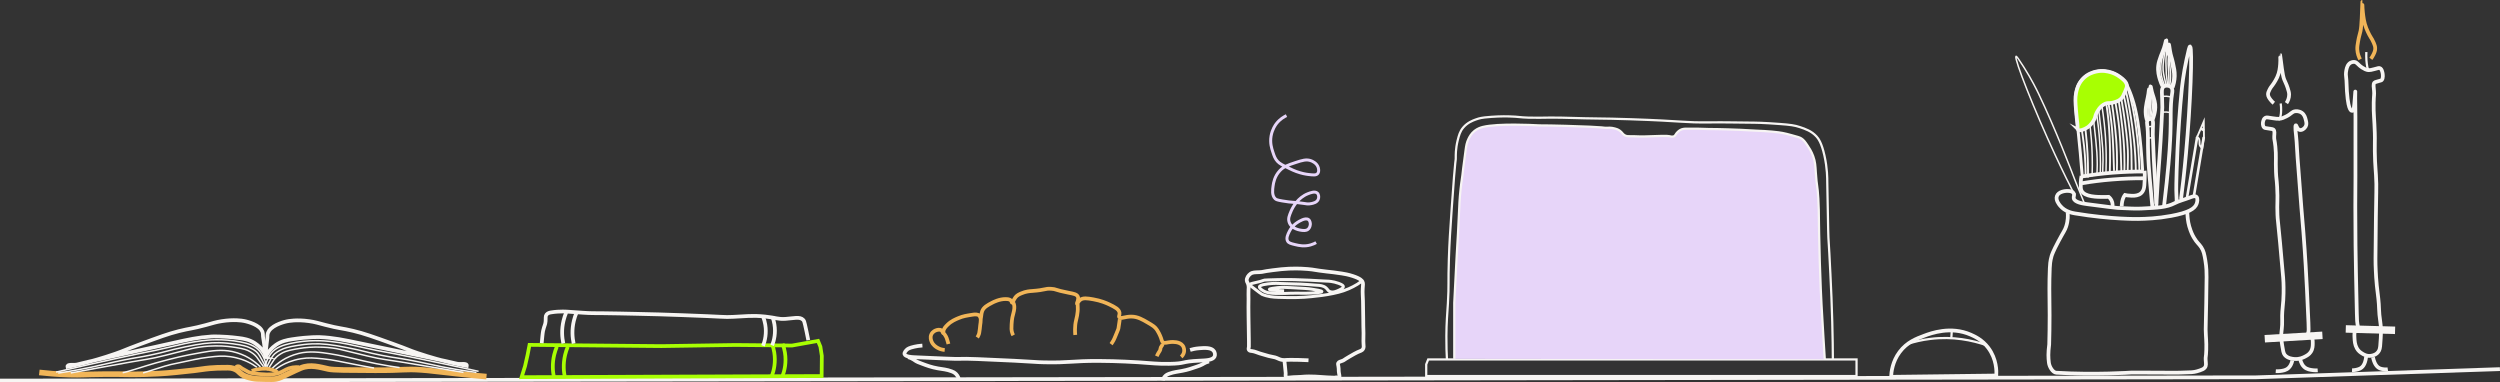 <?xml version="1.0" encoding="UTF-8"?>
<svg id="Layer_2" data-name="Layer 2" xmlns="http://www.w3.org/2000/svg" viewBox="0 0 668.15 102.21">
  <rect x="0" y="0" width="668.15" height="102.21" fill="#333333" stroke="none"/>
  <defs>
    <style>
      .cls-1 {
        stroke-width: 1.5px;
      }

      .cls-1, .cls-2, .cls-3, .cls-4, .cls-5, .cls-6, .cls-7, .cls-8, .cls-9, .cls-10, .cls-11, .cls-12, .cls-13, .cls-14 {
        stroke-miterlimit: 10;
      }

      .cls-1, .cls-2, .cls-4, .cls-5, .cls-6, .cls-8, .cls-9, .cls-10, .cls-11, .cls-12, .cls-14 {
        fill: none;
      }

      .cls-1, .cls-9 {
        stroke: #f1b558;
      }

      .cls-2 {
        stroke-width: .4px;
      }

      .cls-2, .cls-3, .cls-4, .cls-6, .cls-7, .cls-8, .cls-11, .cls-12, .cls-13, .cls-14 {
        stroke: #f7f5f3;
      }

      .cls-3 {
        fill: #e7d5f9;
      }

      .cls-3, .cls-12 {
        stroke-width: .6px;
      }

      .cls-4, .cls-5 {
        stroke-width: .8px;
      }

      .cls-5 {
        stroke: #e7d5f9;
      }

      .cls-6, .cls-13 {
        stroke-width: .7px;
      }

      .cls-7 {
        fill: #a8ff02;
      }

      .cls-8 {
        stroke-width: 2px;
      }

      .cls-10 {
        stroke: #a8ff02;
      }

      .cls-13 {
        fill: #fff7ed;
      }

      .cls-14 {
        stroke-width: .5px;
      }
    </style>
  </defs>
  <g id="Layer_1-2" data-name="Layer 1">
    <polyline class="cls-11" points="668.13 98.65 602.98 100.84 0 101.71"/>
    <path class="cls-11" d="m606.63,34.4c-1.2-.2-1.31-.16-1.48-.31-.46-.39-.42-1.2-.31-1.64.06-.25.17-.69.55-.94s.72-.1,1.95.08c.9.13,1.35.19,1.79.16.74-.06,1.28-.33,1.87-.62,1.43-.72,1.51-1.28,2.42-1.4.12-.02.96-.12,1.72.39.74.5.95,1.3,1.09,1.87.16.62.31,1.21,0,1.79-.32.61-1.07,1.1-1.64.94-.69-.2-.83-1.29-1.01-1.25-.26.06,0,2.37.08,2.96.22,1.92.22,3.85.39,5.77.35,3.89.1,1.97,1.01,13.26.42,5.18.37,4.28.55,6.63.51,6.65.79,12.01.94,15.21.42,9.22.54,10.9.39,11.39-.03.09-.16.45,0,.78.16.34.5.36.78.62.38.36.39.91.39,1.64,0,.66,0,1.51-.55,2.34-.45.67-1.03.97-1.56,1.25-.46.24-1.46.74-2.81.62-.56-.05-1.82-.16-2.57-1.09-.36-.44-.47-1.18-.7-2.65-.12-.8-.21-1.38-.23-2.18-.03-1.27.15-1.64.23-3.2.06-1.13-.03-1.04,0-2.42.04-1.76.2-2.32.31-4.14.09-1.41.08-2.46.08-3.35-.01-1.97-.14-3.1-.47-6.71-.31-3.39-.19-2.32-.47-5.31-.59-6.42-.64-5.95-.7-7.49-.14-3.28.13-3.69-.08-7.41-.13-2.37-.23-2.06-.31-4.06-.12-3.06.1-4.3-.16-6.79-.18-1.79-.36-1.76-.31-2.73.04-.76.17-1.45-.23-1.79-.09-.07-.17-.11-.94-.23h-.01Z"/>
    <path class="cls-11" d="m635.34,21.78c1.01-.29,1.1-.25,1.24-.44.37-.48.28-1.44.16-1.96-.07-.29-.19-.81-.53-1.08s-.62-.08-1.66.18c-.76.2-1.14.29-1.52.27-.64-.04-1.11-.33-1.64-.65-1.27-.79-1.37-1.44-2.15-1.55-.1,0-.83-.1-1.44.54-.6.63-.72,1.59-.81,2.27-.09.74.1,1.38.12,2.13.12,4.52.49,6.34.75,7.13.57,1.69,1.16.8,1.19.64.2-1.17.45-5.45.43-4.74-.06,2.28.06,4.58.04,6.86-.05,4.63.04,2.34,0,15.77-.02,6.16-.04,5.09-.04,7.89,0,7.91.1,14.27.18,18.08.23,10.95.24,12.95.4,13.52.03.1.16.52.05.93-.12.41-.4.45-.62.78-.3.45-.27,1.1-.23,1.96.04.78.09,1.8.62,2.75.43.78.94,1.11,1.41,1.41.4.26,1.3.81,2.43.61.47-.08,1.54-.28,2.12-1.41.28-.54.33-1.42.43-3.18.05-.95.09-1.64.06-2.6-.06-1.51-.23-1.94-.41-3.78-.12-1.34-.04-1.23-.16-2.87-.15-2.09-.32-2.74-.53-4.89-.17-1.67-.23-2.92-.28-3.97-.12-2.33-.08-3.68-.03-7.98.05-4.04.01-2.76.06-6.31.09-7.64.16-7.09.12-8.91-.1-3.89-.35-4.37-.41-8.79-.04-2.81.07-2.46,0-4.83-.1-3.64-.36-5.09-.3-8.06.04-2.13.19-2.1.09-3.25-.08-.9-.24-1.71.08-2.14.07-.09.14-.14.78-.32h0Z"/>
    <line class="cls-8" x1="605.28" y1="90.53" x2="620.69" y2="89.62"/>
    <line class="cls-8" x1="640.11" y1="88.28" x2="626.93" y2="87.91"/>
    <path class="cls-11" d="m612.66,96.32c-.03.17-.09.4-.19.67-.08.23-.31.82-.78,1.29-.69.69-1.59.8-2.31.89-.48.06-.88.05-1.16.03"/>
    <path class="cls-11" d="m634.2,95.48c.04.2.1.47.2.79.09.26.31.96.75,1.49.63.78,1.41.87,2.02.94.41.05.75.02.99-.02"/>
    <path class="cls-11" d="m614.78,96.09c.03.17.09.4.2.67.09.23.32.82.82,1.29.72.69,1.67.8,2.42.89.5.06.92.05,1.21.03"/>
    <path class="cls-11" d="m632.37,95.31c-.02.2-.05.48-.12.81-.06.27-.22.99-.61,1.57-.57.85-1.37,1.02-2.01,1.16-.42.09-.78.1-1.03.09"/>
    <path class="cls-12" d="m609.54,27.65c.03.21.06.52.09.89.04.71.02,1.29-.02,1.72-.06.69-.15.95-.2,1.07-.12.31-.26.54-.37.7"/>
    <path class="cls-12" d="m632.43,13.91c-.01.25-.02.62-.02,1.06,0,.85.07,1.53.13,2.04.1.82.19,1.12.24,1.26.12.36.26.63.36.81"/>
    <path class="cls-11" d="m607.71,27.58c-.23-.18-.55-.48-.87-.9-.36-.48-.67-.9-.69-1.47-.01-.4.13-.69.36-1.17.3-.63.63-1.02.84-1.29,0,0,.68-.88,1.26-2.12.61-1.33.7-2.53.78-3.5.11-1.42-.04-2.45,0-2.45.05,0,.15,1.53.48,3.65.22,1.47.34,2.22.6,2.9.31.81.57,1.14.93,2.27.25.79.38,1.21.39,1.76,0,.96-.36,1.76-.72,2.3"/>
    <path class="cls-9" d="m633.63,15.71c.18-.23.44-.59.68-1.1.28-.58.52-1.09.49-1.77-.02-.47-.15-.81-.38-1.37-.3-.73-.6-1.18-.8-1.49,0,0-.64-1.01-1.21-2.46-.61-1.54-.76-2.97-.89-4.11-.18-1.67-.13-2.91-.16-2.91-.04,0-.03,1.82-.17,4.35-.1,1.76-.15,2.65-.32,3.47-.21.98-.41,1.38-.64,2.74-.16.95-.25,1.45-.22,2.11.05,1.14.42,2.07.76,2.7"/>
    <polygon class="cls-12" points="496.18 100.51 496.18 98.28 496.18 96.06 482.49 96.06 431.23 96.06 389.88 96.06 381.7 96.06 381.17 97.38 381.17 100.51 496.18 100.51"/>
    <path class="cls-12" d="m386.71,96.06c-.08-1.42-.17-3.59-.15-6.23.02-3.68.24-5.91.41-8.78.3-5.11.05-5.25.26-11.89.14-4.37.35-7.46.77-13.63,1.02-14.96,1.11-12.28,1.07-13.58,0-.29-.06-2.15.51-4.44.34-1.35.61-2.39,1.48-3.42,1.11-1.32,2.55-1.86,3.32-2.14,1.11-.42,2.03-.52,2.4-.56,5.21-.56,8.78-.15,8.78-.15,3.89.45,7.83.09,11.75.21,11.15.34,9.85.13,18.46.42,14.4.48,14.11.93,21.19.84,3.98-.05,7.96.06,11.95.08,0,0,2.16,0,6.65.34,2.94.21,4.1.38,5.47.84,1.47.49,3.11,1.04,4.46,2.52.49.54,1.34,1.65,2.1,5.05.78,3.48.76,6.25.76,6.98,0,0,0,.73.25,13.04.07,3.38.14,2.1.59,11.69.21,4.38.38,8.06.5,12.79.11,4.12.15,7.53.16,9.92"/>
    <path class="cls-3" d="m388.67,95.91v-14.98l.64-12.48c.29-4.58.47-8.22.58-10.73.13-2.89.18-4.58.47-7.23.27-2.52.39-2.51.7-5.54.04-.43.24-1.9.64-4.84.15-1.12.28-2.02.82-3.09.23-.46.67-1.32,1.57-2.04.79-.63,1.62-.9,2.22-1.05,4.13-1.01,13.88-.47,13.88-.47,2.46.14,1.05-.02,8.28.18,11.62.32,10.13.6,10.97.52.23-.02,1.1-.11,2.13.18.37.1.8.22,1.28.55.74.5.77.94,1.4,1.28.5.27.98.25,1.4.24,1.28-.03,2.55.11,3.83.06,4.11-.15,6.17-.22,6.75-.06.21.06.84.25,1.28-.06.23-.16.24-.34.55-.73,0,0,.37-.47.85-.79.62-.41,1.3-.42,1.7-.43,2.5,0,3.75-.02,5.11.06.84.05.23,0,3.53.06,1.65.04,3.5.08,5.84.18,2.3.1,1.81.12,4.5.24,1.48.07,2.48.1,4.01.24,1.5.14,2.26.26,2.8.36.8.15,1.36.3,2.49.61,1.42.38,2.14.58,2.55.85.65.43.99.92,1.64,1.89.38.57,1.04,1.54,1.52,2.86.55,1.5.58,2.6.7,4.43.26,3.94.44,3.08.66,6.84.14,2.32.14,3.68.17,6.46,0,0,.06,4.54.24,10.82.16,5.37.37,9.61.45,11.14.1,1.93.24,4.25.52,8.9.14,2.37.27,4.34.35,5.69"/>
    <path class="cls-11" d="m343.26,96.31c.06.51.11.94.14,1.26.14,1.33.21,2,.21,2.16-.01.59-.09.79.07.98.26.31.82.21,1.4.14.88-.11,1.77-.05,2.65-.14,1.55-.15,2.75-.11,3.77-.07,1.05.04,1.07.09,3.21.21,3.48.19,2.2-.03,2.37,0,.29.05.66.13.84-.07.16-.17.04-.41-.07-1.12-.13-.83,0-.78-.14-1.68-.09-.6-.16-.71-.07-.91.17-.37.6-.44,1.12-.63s.28-.19,1.88-1.12c1.14-.66,1.71-.99,2.16-1.19.85-.37,1.21-.42,1.47-.84.26-.41.19-.84.14-1.4-.08-.95.04-1.91,0-2.86-.06-1.3-.05-2.61-.07-3.91-.01-.67,0-.28-.07-4.68-.02-1.09-.14-2.19-.07-3.28.06-1.05.17-1.4-.07-1.88-.12-.24-.47-.81-2.57-1.5-1.23-.4-2.22-.57-2.92-.68-1.76-.28-2.92-.39-4.07-.52-3.4-.39-3.11-.51-5.12-.68-2.33-.19-4.14-.14-4.91-.1-1.52.06-2.67.21-4.39.42-2.98.37-2.31.46-3.55.52-1.17.06-1.8-.02-2.45.47-.48.36-1.01,1.06-.94,1.78.04.42.27.51.42,1.15.12.52.08.91.05,1.31-.06.82.02,1.64,0,2.45-.03,1.44-.02,2.56,0,4.65.01,1.14.03,2.11.05,3.24.03,1.29.05,2.33.05,3.39v1.46c-.06.41-.15.67,0,.89.18.26.55.27.89.31.71.08,1.35.43,2.04.63,1.48.43,2.21.64,2.35.68,1.47.37,1.48.25,2.14.52.55.22.85.43,1.46.52.52.08.9.03,1.2,0,.43-.04,1.37-.03,3.24,0,.63,0,1.53.04,2.61.1"/>
    <path class="cls-4" d="m363.73,75.31c-.23.17-.56.41-.97.67-.12.07-1.67,1.05-3.67,1.73-3.44,1.17-8.64,1.6-10.48,1.73,0,0-2.78.2-7,.03-1.32-.05-2.78-.14-4.36-.82-.16-.07-1.09-.78-2.94-2.21-.08-.06-.27-.21-.24-.36.04-.24.55-.35.76-.39,3.98-.84,2-.8,4.06-.88,4-.16,6.97-.08,6.97-.08,1.7.04,1.11.05,4.04.15,1.55.05,3.09.21,4.63.25.4,0,1.71.04,3.24.6,1.1.4,1.24.68,1.25.85.02.39-.65.71-1.15.95-.6.28-1.66.79-2.54.35-.48-.24-.45-.53-.95-.95-.74-.62-1.63-.65-2.44-.7-1.46-.08-2.92-.26-4.38-.3-2.97-.08-4.45-.12-5.03-.15-.75-.04-2.02-.11-3.69.1-2.06.25-2.22.62-2.24.75-.08.43.78.94,1.05,1.1.84.49,1.93.79,5.58.7.75-.02.55-.03,1.4-.05,2.85-.08,3.7.06,5.78-.05,1-.05,2.88-.15,2.89-.4s-1.87-.52-2.74-.65c-1.3-.19-1.8-.19-5.58-.4-1.39-.08-2.3-.13-3.59,0-.75.08-2.15.27-2.14.45,0,.13.72.28,3.94.4"/>
    <path class="cls-5" d="m351.75,64.84c-.32.18-.82.43-1.48.62-1.71.49-3.12.16-4.12-.08-1.15-.28-1.73-.42-2.02-.93-.46-.8.08-1.88.47-2.64.62-1.24,1.53-1.96,2.1-2.33.48-.31,2.19-1.42,3.03-.78.45.34.46,1.02.47,1.17,0,.04,0,.98-.7,1.48-.12.09-.53.35-1.48.23-.51-.06-2.9-.35-3.5-2.26-.29-.93.05-1.73.54-2.88.5-1.16,1.83-3.62,4.51-4.67.68-.26,1.86-.73,2.49-.16.43.39.48,1.17.23,1.71-.35.77-1.25.97-1.79,1.09-.86.19-1.47.06-2.33-.08-2.34-.36-2.6-.12-5.44-.62-1.39-.24-1.68-.36-1.94-.62-.9-.87-.68-2.42-.54-3.42.11-.79.38-2.53,1.79-4.04,1.05-1.13,2.15-1.5,4.2-2.18,1.79-.59,2.94-.96,4.2-.47.24.09,1.5.59,1.87,1.79.04.13.33,1.08-.16,1.63-.41.47-1.13.39-2.49.23-.7-.08-1.79-.27-3.19-.78-.74-.27-1.23-.51-1.94-.86-1.68-.81-2.52-1.22-3.11-1.87-.66-.72-.9-1.44-1.24-2.49-.31-.94-.79-2.4-.47-4.28.31-1.79,1.17-2.97,1.4-3.27.97-1.27,2.13-1.9,2.72-2.18"/>
    <path class="cls-11" d="m246.52,92.35c-.89.06-1.62.19-2.16.31-1.4.31-1.79.6-2.01.82-.15.15-.73.7-.61,1.16.19.7,1.92.79,2.57.82,7.37.33,11.05.5,11.98.45,2-.11,6.26.1,14.78.5,5.96.29,5.28.37,8.03.43,6.61.14,7.48-.4,14.5-.38,5.22.02,10.23.34,10.57.36,3.83.25,5.17.47,8.28.42,4.75-.08,2.93-.61,8.12-.85,1.71-.08,3.59-.1,4.04-1.12.21-.47.07-1.04-.16-1.4-.68-1.04-2.52-.9-3.97-.79-1.02.08-1.85.28-2.41.45"/>
    <path class="cls-11" d="m256.33,101.6c-.07-.38-.25-1.05-.8-1.62-.42-.43-.87-.62-1.16-.73-1.37-.52-2.43-.57-3.69-.79-1.73-.3-3.01-.78-4.33-1.28-.86-.32-1.29-.48-1.73-.78-.27-.18-.56-.41-1.06-.64-.35-.16-.66-.25-.87-.3"/>
    <path class="cls-11" d="m310.8,101.67c.05-.28.18-.78.67-1.22.37-.33.78-.49,1.04-.58,1.24-.44,2.22-.52,3.37-.74,1.58-.29,2.74-.7,3.94-1.12.78-.27,1.17-.41,1.56-.64.24-.14.5-.32.95-.51.32-.13.6-.21.79-.26"/>
    <path class="cls-9" d="m315.68,95.38c.14-.12.7-.63.79-1.49.01-.12.09-.91-.41-1.55-.83-1.08-2.69-.96-3.15-.93-1.09.07-1.63.43-2.11.06-.28-.22-.3-.5-.49-1.09,0,0-.32-1-1.07-2.18-.53-.84-1.2-1.23-2.44-1.96-1.51-.88-2.73-1.6-4.36-1.63-1.72-.04-2.94.7-3.3.18-.21-.3.14-.61.06-1.2-.13-.96-1.28-1.53-2.72-2.23-.87-.42-2.3-1.01-4.26-1.36-1.66-.29-2.8-.48-3.58.19-.46.39-.71.99-.8.94-.13-.06.55-1.09.23-1.84-.28-.65-1.18-.8-2.42-1.04-3.98-.78-3.26-.99-4.72-1.07-1.83-.1-1.33.32-5.13.59-.59.04-1.64.11-2.83.63-.61.26-1.12.49-1.55,1.02-.56.69-.7,1.52-.92,1.48-.12-.02-.1-.27-.28-.52-.14-.2-.47-.47-1.47-.46-1.69,0-3.24.81-3.51.95-1.34.7-2.36,1.24-2.76,2.34-.29.8-.2,1.74-.38,1.76-.11,0-.13-.33-.37-.59-.42-.46-1.22-.37-1.9-.26-1.59.25-2.39.37-3.63.88-.82.34-1.99.83-2.96,1.8-.49.48-1.1,1.09-1.1,1.82,0,.09,0,.39-.06.41-.09.02-.14-.45-.45-.71-.43-.36-1.16-.15-1.36-.08-.22.06-1.01.34-1.38,1.16-.35.79-.06,1.53.07,1.86.39.98,1.19,1.45,1.57,1.68.76.45,1.5.56,1.95.59"/>
    <path class="cls-9" d="m253.48,91.94c-.1-.41-.21-.76-.29-1.02-.15-.48-.23-.73-.38-.99-.07-.12-.2-.34-.37-.59-.06-.09-.12-.16-.16-.22"/>
    <path class="cls-9" d="m261.18,90.19c.13-.19.3-.49.44-.88.05-.14.12-.37.25-1.43.13-1.07.07-.89.14-1.28,0,0,.12-.65.1-1.05v-.45"/>
    <path class="cls-9" d="m270.79,89.61c-.12-.23-.28-.58-.38-1.03-.07-.32-.13-.73-.05-1.89.06-.85.09-1.27.2-1.85.2-1.04.44-1.47.52-2.37.02-.25.05-.71-.12-1.24-.05-.14-.09-.26-.13-.33"/>
    <path class="cls-9" d="m287.37,89.52c-.04-.41-.07-.92-.06-1.51.01-.92.12-1.62.15-1.8.14-.88.24-.85.41-1.88.15-.88.17-1.46.18-1.67.01-.51-.03-1.1-.03-1.14,0-.14-.02-.26-.03-.35"/>
    <path class="cls-9" d="m296.94,91.98c.18-.23.41-.58.66-1.03.18-.33.26-.54.56-1.26.69-1.67.7-1.68.75-1.89.03-.12.09-.6.23-1.55.05-.39.1-.71.13-.93"/>
    <path class="cls-9" d="m309.16,95.2c.2-.47.41-.82.56-1.06.19-.3.31-.42.38-.7.08-.29.02-.39.15-.64.1-.19.18-.23.32-.48.09-.16.15-.31.18-.41"/>
    <polygon class="cls-10" points="139.4 100.8 140.32 97.87 141 94.86 141.52 92.17 145.6 92.21 176.76 92.5 196.5 92.2 205.23 92.28 211.68 92.35 218.62 91.11 219.26 92.66 219.64 95.11 219.6 99.44 219.59 100.5 139.4 100.8"/>
    <path class="cls-10" d="m148.83,92.65c-.27.64-.52,1.36-.71,2.15-.58,2.42-.39,4.54-.06,6.09"/>
    <path class="cls-11" d="m151.32,83.54c-.27.64-.52,1.36-.71,2.15-.58,2.42-.39,4.54-.06,6.09"/>
    <path class="cls-11" d="m154.08,83.57c-.27.64-.52,1.36-.71,2.15-.58,2.42-.39,4.54-.06,6.09"/>
    <path class="cls-10" d="m151.75,92.67c-.27.64-.52,1.36-.71,2.15-.58,2.42-.39,4.54-.06,6.09"/>
    <path class="cls-10" d="m206.32,91.84c.26.71.47,1.5.61,2.35.42,2.61-.08,4.81-.68,6.39"/>
    <path class="cls-11" d="m203.98,84.72c.23.63.43,1.32.55,2.07.38,2.31-.07,4.24-.6,5.63"/>
    <path class="cls-11" d="m206.42,84.6c.23.63.43,1.32.55,2.07.38,2.31-.07,4.24-.6,5.63"/>
    <path class="cls-10" d="m209.17,91.87c.26.71.47,1.5.61,2.35.42,2.61-.08,4.81-.68,6.39"/>
    <path class="cls-11" d="m144.78,91.72c.09-.95.24-2.77.36-3.27.35-1.54.6-1.6.68-2.6.07-.91-.09-1.35.26-1.79.33-.41.84-.51,1.15-.56,2.42-.41,4.57-.2,4.57-.2,0,0,.34.03,3.99.28,2,.14,3.22.12,5.38.13,2.91.02,5.82.11,8.73.16,4.53.08,7.85.2,12.48.36,11.62.41,10.9.58,13.54.45,3.23-.15,5.18-.44,8.57-.08,3.01.32,3.34.75,5.46.62,2.11-.13,3.85-.69,4.73.29.22.25.29.48.48,1.31.23,1.02.54,2.41.86,4.09"/>
    <path class="cls-1" d="m130.02,100.65c-1.8-.16-4.6-.42-8.03-.79-6.2-.65-6.84-.83-9.35-1-4.58-.32-4.44.12-12.41.09-7.4-.03-11.1-.04-12.41-.32-2.36-.5-4.84-1.34-7.42-.27-.45.19-1.93.85-3.47,1.6-1.63.79-2.16,1.1-3.17,1.29-.6.12-1.38.1-2.95.07-1.74-.03-2.63-.05-3.46-.24-.98-.22-1.83-.41-2.74-1.04-.78-.55-.91-.95-1.72-1.34-.82-.4-1.59-.42-2.03-.43-4.13-.05-6.41.35-6.41.35-1.18.21-3.23.42-7.33.85-3.52.37-6.15.46-8.45.53-4.63.15-4.83-.07-11.19,0-5.11.05-5.68.21-8.85.12-3.47-.09-6.3-.37-8.13-.58"/>
    <path class="cls-9" d="m63.03,98.17c.12-.12.33-.28.59-.29.33,0,.58.21.73.34.46.39,1.06.59,1.56.93.95.65,2.48.75,3.8.84,2.04.14,3.77.26,5.56-.61.85-.41,1.56-.96,2.94-1.18.69-.11,1.28-.09,1.68-.06"/>
    <path class="cls-2" d="m70.72,98.77c.05-.45.15-1.06.38-1.75,0,0,.47-1.45,1.36-2.59,1.19-1.54,3.18-2.19,5.05-2.62,4.96-1.13,9.24-.71,10.61-.57,3.57.38,5.67.92,9.55,1.78,5.45,1.21,3.1.53,14.45,2.86,4.58.94,9.88,2.06,15.78,3.36"/>
    <path class="cls-2" d="m71.16,97.89c-.06-.43-.17-1.01-.41-1.66,0,0-.49-1.37-1.38-2.44-1.2-1.44-3.16-2.02-5.01-2.39-4.89-.98-9.1-.5-10.43-.33-3.5.43-5.55.99-9.36,1.88-5.34,1.25-3.04.57-14.15,3-4.48.98-9.67,2.15-15.45,3.5"/>
    <path class="cls-2" d="m70.94,98.83c.19-.42.48-1.02.85-1.74.53-1.03.79-1.55,1.1-1.94.72-.95,1.62-1.38,2.51-1.8.34-.16,1.39-.63,4.28-1.06.9-.13,2.19-.33,3.78-.39,2.5-.1,4.97.15,9.36,1.01,4.85.94,4.81,1.22,9.44,2.11,3.4.66,3.37.5,7.42,1.26,3.97.74,4.96,1.07,8.48,1.76,2.13.42,5.27.98,9.17,1.5"/>
    <path class="cls-2" d="m70.94,97.95c-.2-.39-.49-.96-.86-1.64-.54-.97-.81-1.46-1.11-1.83-.73-.89-1.62-1.28-2.5-1.66-.34-.15-1.37-.57-4.22-.93-.88-.11-2.16-.27-3.72-.3-2.46-.05-4.88.24-9.18,1.14-4.75.99-4.71,1.25-9.24,2.19-3.33.69-3.3.54-7.27,1.34-3.89.79-4.85,1.12-8.3,1.84-2.09.44-5.16,1.04-8.99,1.61"/>
    <path class="cls-2" d="m71.42,98.9c.17-.23.41-.57.7-1,.66-1,.82-1.34,1.14-1.78.61-.83,1.32-1.27,1.83-1.59.65-.41,1.48-.79,3.8-1.21,1.27-.23,3.05-.54,5.5-.57,1.03,0,2.59.02,4.48.27,1.56.21,2.34.43,5.21,1.13,3.35.82,5.03,1.23,6.76,1.58,1.79.36,1.91.32,6.38,1.02,1.19.19,3.68.6,8.67,1.44,2.03.34,4.75.79,7.98,1.34"/>
    <path class="cls-2" d="m70.47,98.03c-.17-.21-.42-.54-.71-.94-.67-.93-.83-1.26-1.16-1.67-.62-.77-1.32-1.18-1.83-1.48-.64-.37-1.46-.72-3.76-1.07-1.25-.19-3-.46-5.41-.43-1.01,0-2.54.07-4.4.35-1.52.23-2.29.45-5.1,1.18-3.28.84-4.92,1.27-6.62,1.63-1.75.38-1.87.34-6.25,1.1-1.17.2-3.61.65-8.5,1.54-1.99.36-4.66.85-7.82,1.43"/>
    <path class="cls-2" d="m72.28,98.92c.36-.37.85-.85,1.46-1.36.46-.38,1.35-1.11,2.62-1.79.07-.04,1.64-.87,3.5-1.32,2.83-.68,5.72-.32,8.33.1,5.21.85,7.24,1.63,12.39,2.65,2.69.53,4.88.86,6.21,1.04"/>
    <path class="cls-2" d="m69.62,98.07c-.36-.35-.85-.79-1.46-1.27-.46-.35-1.35-1.03-2.61-1.66-.07-.03-1.63-.8-3.47-1.19-2.8-.6-5.63-.2-8.19.26-5.11.91-7.16,1.4-12.13,2.76-2.88.79-7.67,2.44-8.97,2.64"/>
    <path class="cls-2" d="m73.26,99c.59-.46,1.4-1.04,2.45-1.58.61-.31,2.32-1.15,4.76-1.55,2.04-.34,3.54-.2,5.83.03,3.02.3,4.42.73,10.28,1.84,1.47.28,2.66.49,3.39.62"/>
    <path class="cls-2" d="m68.66,98.16c-.58-.43-1.4-.96-2.43-1.45-.6-.29-2.31-1.05-4.71-1.39-2.01-.28-3.49-.12-5.72.14-2.96.34-4.33.78-10.07,1.95-1.44.29-6.78,2.11-7.49,2.25"/>
    <path class="cls-9" d="m74.18,99.48c-.32-.19-.79-.44-1.39-.63-1.31-.42-2.42-.33-3.13-.26-.6.06-1.43.2-2.39.55"/>
    <path class="cls-11" d="m70.89,95.42c.15.05.37-.67,1.05-1.56,0,0,.68-.89,1.8-1.68,1.45-1.02,3.02-1.31,4.25-1.5,4.71-.72,7.47-.59,7.47-.59,3.69.17,6.26.72,10.66,1.64,3.59.75,7.18,1.49,10.78,2.23,8.61,1.79,10.6,2.14,15.29,3.25.85.2,2.72-.28,2.57.59,0,0-6.05-1.03-13.18-3.45-2.54-.86-1.92-.78-6.72-2.51-5.09-1.83-7.64-2.75-10.48-3.42-3.14-.75-3.67-.6-7.42-1.58-1.95-.5-2.74-.79-4.38-1.01-3.32-.46-5.46-.04-6,.07,0,0-3.45.72-4.67,2.5-.25.36-.35.75-.35.75-.09.32-.08.58-.08.68,0,.73-.16,1.45-.22,2.17-.21,2.24-.53,3.36-.35,3.42h-.02Z"/>
    <path class="cls-11" d="m70.93,94.71c-.14.05-.37-.63-1.06-1.46,0,0-.69-.83-1.8-1.56-1.44-.94-2.99-1.19-4.21-1.34-4.64-.59-7.36-.42-7.36-.42-3.62.24-6.13.8-10.44,1.77-3.52.78-7.03,1.56-10.55,2.34-8.43,1.87-10.38,2.25-14.96,3.39-.84.21-2.68-.21-2.51.61,0,0,5.93-1.1,12.89-3.54,2.48-.87,1.87-.78,6.56-2.52,4.97-1.84,7.45-2.76,10.24-3.46,3.08-.77,3.6-.64,7.27-1.64,1.9-.52,2.68-.8,4.29-1.05,3.25-.5,5.37-.15,5.89-.05,0,0,3.4.61,4.63,2.29.25.34.36.71.36.71.09.31.09.55.09.64,0,.69.18,1.37.26,2.06.25,2.13.59,3.19.41,3.25v-.02Z"/>
    <path class="cls-11" d="m505.42,100.71c.05-1.26.34-4.05,2.28-6.64,1.97-2.63,4.51-3.58,6.61-4.36,1.79-.67,7.04-2.61,12.37-.28,1.05.46,3.08,1.37,4.71,3.54,2.25,2.99,2.21,6.31,2.15,7.39l-28.11.35h-.01Z"/>
    <path class="cls-12" d="m509.77,91.92c1.79-.57,3.83-1.07,6.09-1.34,6.18-.76,11.36.41,14.9,1.62"/>
    <line class="cls-12" x1="521.51" y1="90.38" x2="521.65" y2="88.15"/>
    <path class="cls-11" d="m554.24,51.69c-.39-.76-1.78-.67-1.98-.66-.32.02-2.13.18-2.54,1.4-.36,1.06.57,2.19.87,2.55,1.3,1.59,3.25,1.94,3.97,2.06,9.7,1.62,16.9,1.48,16.9,1.48,2.15-.04,5.08-.13,8.81-.82,4.59-.86,6.33-1.88,6.82-3.29.16-.46.35-1.43-.08-1.81-.39-.35-1.12-.06-1.9.25-1.32.51-2.71.83-3.97,1.48-2.1,1.08-4.34,1.19-8.81,1.4-1.47.07-3.12,0-6.43-.16-.51-.02-2.99-.35-7.94-.99-1.18-.15-3.48-.47-3.73-1.56-.11-.48.24-.85,0-1.32h0Z"/>
    <path class="cls-11" d="m552.6,56.72c.09.9.11,2.26-.4,3.81-.36,1.1-.67,1.33-2.06,3.95-1.46,2.74-1.73,3.63-1.83,3.95-.39,1.34-.44,2.4-.48,3.21-.17,4-.1,7.57-.08,9.37.03,1.98.05,4.26,0,7.23-.04,2.47-.07,3.71-.08,3.81-.3,2.41-.24,3.48-.08,4.89.12,1.07,1.03,2.61,1.96,2.67,10.38.63,20.15-.05,20.15-.05,13.34,0,10.02.15,16.06-.08.11,0,1.05-.07,2.14-.47.62-.22,1.05-.38,1.35-.74.46-.53.3-1.12.24-2.07-.06-.98.1-.56.16-2.68.07-2.31-.11-3.21-.16-5.49-.01-.55,0-.8.08-4.02,0,0,.12-4.57.16-9.97,0-1.06,0-2.52-.32-4.42-.29-1.69-.45-2.55-1.11-3.55-.62-.93-1.12-1.17-1.9-2.48-.52-.86-.79-1.57-.95-2.01-.58-1.55-.72-2.81-.79-3.55-.07-.68-.08-1.26-.08-1.67"/>
    <path class="cls-11" d="m576.29,55.13c.18-3,.35-6.06.46-7.69.31-4.37.47-5.95.69-9.79.04-.65.13-2.26.23-4.27.15-3,.23-4.5.23-4.66.02-3.65-.45-5.03.39-5.59.58-.39,1.57-.26,2.01.23.42.47.29,1.22.23,1.55-.59,3.58-.27,7.25-.46,10.88-.04.79-.04.98-.08,1.71-.14,3.07-.52,8.31-1.62,17.48"/>
    <path class="cls-11" d="m577.96,23.05c-.22-.43-.5-1.07-.74-1.88-.22-.76-.6-2.07-.41-3.67.1-.83.31-1.43.71-2.55.36-1.02.51-1.15.82-2.12.4-1.25.5-2.11.6-2.09.1,0-.03.8.14,1.88.21,1.37.74,2.35.79,2.33.04-.02-.23-.68-.3-1.73-.04-.67,0-1.36.08-1.36s.14.72.3,1.67c.26,1.51.46,1.75.79,3.21.3,1.33.52,2.33.49,3.58-.03,1.29-.33,2.36-.6,3.09"/>
    <path class="cls-2" d="m578.61,23.05c-.15-.32-.34-.76-.52-1.3-.2-.59-.57-1.76-.6-3.3-.02-1.29.2-2.29.3-2.73.11-.47.27-1.03.55-2,.13-.47.25-.86.33-1.12"/>
    <path class="cls-2" d="m578.97,22.92c-.06-.24-.15-.58-.25-1-.12-.52-.38-1.61-.49-2.24-.22-1.28-.12-2.31,0-3.46.08-.84.26-1.95.63-3.21"/>
    <path class="cls-2" d="m579.3,23.14c-.02-.26-.04-.65-.08-1.12-.1-1.15-.17-1.45-.25-2.3-.04-.52-.06-1.03-.08-2.06-.03-1.01-.04-1.52,0-2.12.04-.69.13-1.25.19-1.64"/>
    <path class="cls-2" d="m579.63,23.23c.02-.39.03-.99.03-1.73s-.03-1.32-.08-2.27c-.07-1.42-.1-1.57-.11-2.21,0-.86.04-1.56.08-2"/>
    <path class="cls-2" d="m580.12,23.26c.17-.36.38-.9.52-1.58.04-.19.19-.98.11-2.06-.01-.15,0-.06-.36-2-.11-.63-.21-1.2-.38-2.12-.03-.16-.05-.3-.07-.39"/>
    <path class="cls-2" d="m579.77,23.26c.09-.37.2-.91.27-1.59.02-.19.1-.99.06-2.09,0-.16,0-.06-.19-2.02-.06-.64-.11-1.22-.2-2.15-.02-.17-.03-.3-.04-.39"/>
    <path class="cls-2" d="m577.6,25.86c.33-.09.82-.17,1.4-.14.59.03,1.07.16,1.4.28"/>
    <path class="cls-2" d="m577.6,30.08c.33-.09.82-.17,1.4-.14.59.03,1.07.16,1.4.28"/>
    <g>
      <path class="cls-11" d="m576.29,54.47c-.1-2.15-.2-3.9-.27-5.07-.18-3.13-.27-4.27-.4-7.02-.02-.46-.07-1.62-.13-3.07-.09-2.15-.13-3.23-.13-3.34-.01-2.62.26-3.61-.22-4.01-.33-.28-.91-.18-1.16.17-.24.34-.17.88-.13,1.11.34,2.57.15,5.2.27,7.8.02.56.03.7.04,1.23.08,2.2.47,6.74,1.11,13.31"/>
      <path class="cls-11" d="m575.33,31.89c.13-.31.29-.77.43-1.35.13-.54.35-1.48.24-2.63-.06-.59-.18-1.02-.41-1.83-.21-.73-.3-.83-.47-1.52-.23-.9-.29-1.51-.35-1.5-.06,0,.02.57-.08,1.35-.12.98-.43,1.69-.46,1.67-.02,0,.14-.49.17-1.24.02-.48,0-.98-.05-.98-.04,0-.08.52-.17,1.2-.15,1.08-.27,1.25-.46,2.31-.17.96-.3,1.67-.28,2.57.02.93.19,1.69.35,2.22"/>
      <path class="cls-2" d="m574.95,31.89c.09-.23.2-.54.3-.94.11-.42.33-1.26.35-2.37.01-.92-.12-1.64-.17-1.96-.06-.33-.16-.74-.32-1.44-.08-.34-.14-.62-.19-.8"/>
      <path class="cls-2" d="m574.74,31.81c.03-.17.08-.42.14-.72.07-.37.22-1.15.28-1.61.13-.91.07-1.66,0-2.48-.05-.6-.15-1.4-.36-2.31"/>
      <path class="cls-2" d="m574.55,31.96c0-.19.02-.47.05-.8.06-.83.1-1.04.14-1.65.03-.37.03-.74.05-1.48.01-.72.02-1.09,0-1.52-.02-.5-.07-.9-.11-1.17"/>
      <path class="cls-2" d="m574.36,32.03c0-.28-.02-.71-.02-1.24s.02-.95.05-1.63c.04-1.02.06-1.13.06-1.59,0-.62-.02-1.12-.05-1.44"/>
      <path class="cls-2" d="m574.08,32.05c-.1-.26-.22-.64-.3-1.13-.02-.13-.11-.7-.06-1.48,0-.11,0-.04.21-1.44.07-.45.12-.86.22-1.52.02-.12.03-.21.04-.28"/>
      <path class="cls-2" d="m574.28,32.05c-.05-.26-.12-.65-.16-1.14-.01-.14-.06-.71-.03-1.5,0-.11,0-.04.11-1.45.03-.46.06-.87.12-1.54,0-.12.02-.22.02-.28"/>
      <path class="cls-2" d="m575.53,33.91c-.19-.06-.47-.12-.81-.1-.34.02-.62.12-.81.2"/>
      <path class="cls-2" d="m575.53,36.94c-.19-.06-.47-.12-.81-.1-.34.02-.62.12-.81.2"/>
    </g>
    <path class="cls-2" d="m554.54,52.21c-1.29-2.5-3.15-6.2-5.3-10.84-5.53-11.91-10.93-25.59-10.46-26.3.13-.2.78.82,2.09,2.85,2.13,3.33,3.58,6.34,3.9,7,4.73,9.9,8.86,20.78,9.71,23.02.93,2.45,2.19,5.27,2.64,6.51"/>
    <path class="cls-11" d="m582.9,53.2c.37-2.83.87-7,1.33-12.15,1.2-13.24,1.74-28.13,1.11-28.63-.18-.14-.44,1.05-.96,3.45-.86,3.91-1.2,7.27-1.28,8.02-1.12,11.06-1.41,22.83-1.46,25.25-.06,2.65.1,3.44.09,4.78"/>
    <g>
      <g>
        <path class="cls-4" d="m556.54,47.57c-.38-5.07-.78-9.1-1.05-11.67-.84-7.87-1.52-11.66.8-14.43,1.13-1.35,2.49-1.88,2.95-2.05,2.85-1.07,6.12-.15,8.11,1.78.43.42,1.18,1.25,2.26,4.24.99,2.73,1.85,6.13,2.58,14.05.13,1.48.3,3.53.44,6"/>
        <path class="cls-14" d="m557.39,47.42c.02-1.93-.02-4.88-.42-8.51-.22-1.94-.42-3.02-.73-5.16-.34-2.36-.78-5.81-1.14-10.12"/>
        <path class="cls-14" d="m558.03,47.44c.04-2.1.02-5.33-.31-9.28-.17-2.11-.34-3.29-.6-5.62-.28-2.58-.64-6.33-.92-11.03"/>
        <path class="cls-14" d="m571.78,45.58c-.02-1.01-.07-2.37-.17-3.97-.22-3.52-.56-6.25-.74-7.54-.21-1.5-.41-3.01-.83-5.02-.51-2.48-1.01-4.2-1.25-4.98-.14-.47-.27-.86-.36-1.13"/>
        <path class="cls-14" d="m569.7,46.26c-.02-1.01,0-4.61-.09-6.21-.22-3.52-.56-6.25-.74-7.54-.21-1.5-.41-3.01-.83-5.02-.51-2.48-1.01-4.2-1.25-4.98-.14-.47-.24-1.75-.33-2.03"/>
        <path class="cls-14" d="m570.81,45.56c0-.91-.04-2.21-.13-3.77-.19-3.4-.54-6-.82-8.04-.18-1.33-.46-3.19-.86-5.4-.73-4.01-.55-2.47-.82-4.1-.06-.38-.22-1.32-.68-2.47-.08-.2-.15-.36-.2-.46"/>
        <path class="cls-14" d="m568.63,46.22c0-.91.15-4.44.06-6-.19-3.4-.54-6-.82-8.04-.18-1.33-.46-3.19-.86-5.4-.73-4.01-.55-2.47-.82-4.1-.06-.38-.22-1.32-.68-2.47-.08-.2-.15-.36-.2-.46"/>
        <path class="cls-2" d="m559.14,47.13c.14-4,0-7.36-.2-9.85-.29-3.75-.77-6.72-1.22-9.54-.41-2.56-.82-4.69-1.13-6.22"/>
        <path class="cls-2" d="m560.41,46.86c.04-.71.09-1.71.1-2.92,0-2.29-.14-4.07-.4-6.58-.49-4.68-.73-7.03-1.23-9.76-.32-1.75-.79-4.03-1.51-6.69"/>
        <path class="cls-2" d="m561.95,46.66c.04-.71.1-2.65.11-3.86,0-2.29-.14-4.07-.4-6.58-.49-4.68-.73-7.03-1.23-9.76-.32-1.75-.79-4.03-1.51-6.69"/>
        <path class="cls-2" d="m561.32,46.64c.06-1.81.07-3.88-.02-6.16-.04-1.12-.15-3.4-.46-6.3-.38-3.53-.87-6.2-1.09-7.35-.42-2.16-.79-3.61-.97-4.3-.25-.94-.48-1.73-.66-2.31"/>
        <path class="cls-2" d="m562.84,46.44c.06-1.81.1-4.81.01-7.09-.04-1.12-.15-3.4-.46-6.3-.38-3.53-.87-6.2-1.09-7.35-.42-2.16-.79-3.61-.97-4.3-.25-.94-.48-1.73-.66-2.31"/>
        <path class="cls-14" d="m563.87,46.2c.03-.77.05-1.8.06-3.03.01-1.35.03-3.79-.14-6.86-.11-2.08-.28-4.99-.88-8.7-.39-2.4-.8-4.14-.97-4.84-.34-1.39-.68-2.58-.97-3.51"/>
        <path class="cls-14" d="m567.75,46.21c.04-1.3.07-3.01,0-5.03-.09-2.77-.29-4.81-.49-6.65-.05-.45-.7-6.58-1.5-10.02-.08-.32-.45-1.88-.86-4-.07-.33-.12-.6-.15-.76"/>
        <path class="cls-14" d="m565.76,45.71c.04-1.3.07-3.01,0-5.03-.09-2.77-.29-4.81-.49-6.65-.05-.45-.7-6.58-1.5-10.02-.08-.32-.45-1.88-.86-4-.07-.33-.12-.6-.15-.76"/>
        <path class="cls-14" d="m566.97,46.15c-.02-1.19-.07-2.84-.15-4.81-.12-2.83-.19-4.49-.4-6.66-.27-2.8-.62-4.87-1.06-7.45-.49-2.89-.92-4.9-1.14-5.88-.17-.78-.33-1.43-.44-1.91"/>
        <path class="cls-14" d="m564.99,45.66c-.02-1.19-.07-2.84-.15-4.81-.12-2.83-.19-4.49-.4-6.66-.27-2.8-.62-4.87-1.06-7.45-.49-2.89-.92-4.9-1.14-5.88-.17-.78-.33-1.43-.44-1.91"/>
        <path class="cls-11" d="m556.46,47.16c2.48-.41,5.2-.77,8.12-1,3-.24,5.81-.33,8.39-.32"/>
        <path class="cls-11" d="m556.4,48.97c2.48-.41,5.2-.77,8.12-1,3-.24,5.81-.33,8.39-.32"/>
        <path class="cls-11" d="m556.31,47.02c-.09.45-.2,1.08-.21,1.84-.01,1.08-.02,1.63.22,2.11.83,1.68,4.12,1.68,6.21,1.67.43,0,.78-.02,1.03-.03.22.17.76.66.97,1.5.1.38.09.72.07.96"/>
        <path class="cls-11" d="m573.17,45.63c.04.57.06,1.36.02,2.32-.06,1.35-.09,2.03-.28,2.62-.67,2.04-2.9,1.81-4.31,1.66-.29-.03-.53-.07-.69-.11-.16.2-.56.78-.75,1.81-.09.47-.11.9-.11,1.2"/>
      </g>
      <path class="cls-7" d="m555.35,34.65c.45.48,1.79-.1,2.56-.61.17-.12.99-.69,1.64-1.83.53-.92.31-1.11.78-2.04.22-.43.94-1.86,2.31-2.44.9-.38,1.08.03,2.47-.42.69-.22,1.28-.42,1.82-.98.42-.44.62-.92,1.03-1.88.33-.79.49-1.19.48-1.52-.05-.98-.93-1.67-1.72-2.28-1.09-.85-2.15-1.21-2.65-1.35-.62-.18-2.09-.59-3.91-.16-.66.15-2.29.56-3.63,2.06-1.22,1.37-1.53,2.9-1.68,3.65-.27,1.34-.18,2.54-.02,4.54.03.44.11,1.26.19,2.05.18,1.78.2,1.54.22,2.07.03.8-.03.97.13,1.14h-.02Z"/>
    </g>
    <g>
      <line class="cls-6" x1="584.46" y1="53.08" x2="587.21" y2="36.64"/>
      <line class="cls-6" x1="586.35" y1="52.35" x2="588.98" y2="36.62"/>
      <path class="cls-14" d="m587.21,36.63c.12.06.32.18.45.39.09.14.12.26.14.41.12.7-.03.95.12,1.37.09.25.23.4.29.46.14.14.28.23.38.27l.44-2.94-.05-4.09-1.78,4.13h.01Z"/>
      <path class="cls-13" d="m588.14,34.34c.31.16.61.33.92.49"/>
    </g>
  </g>
</svg>